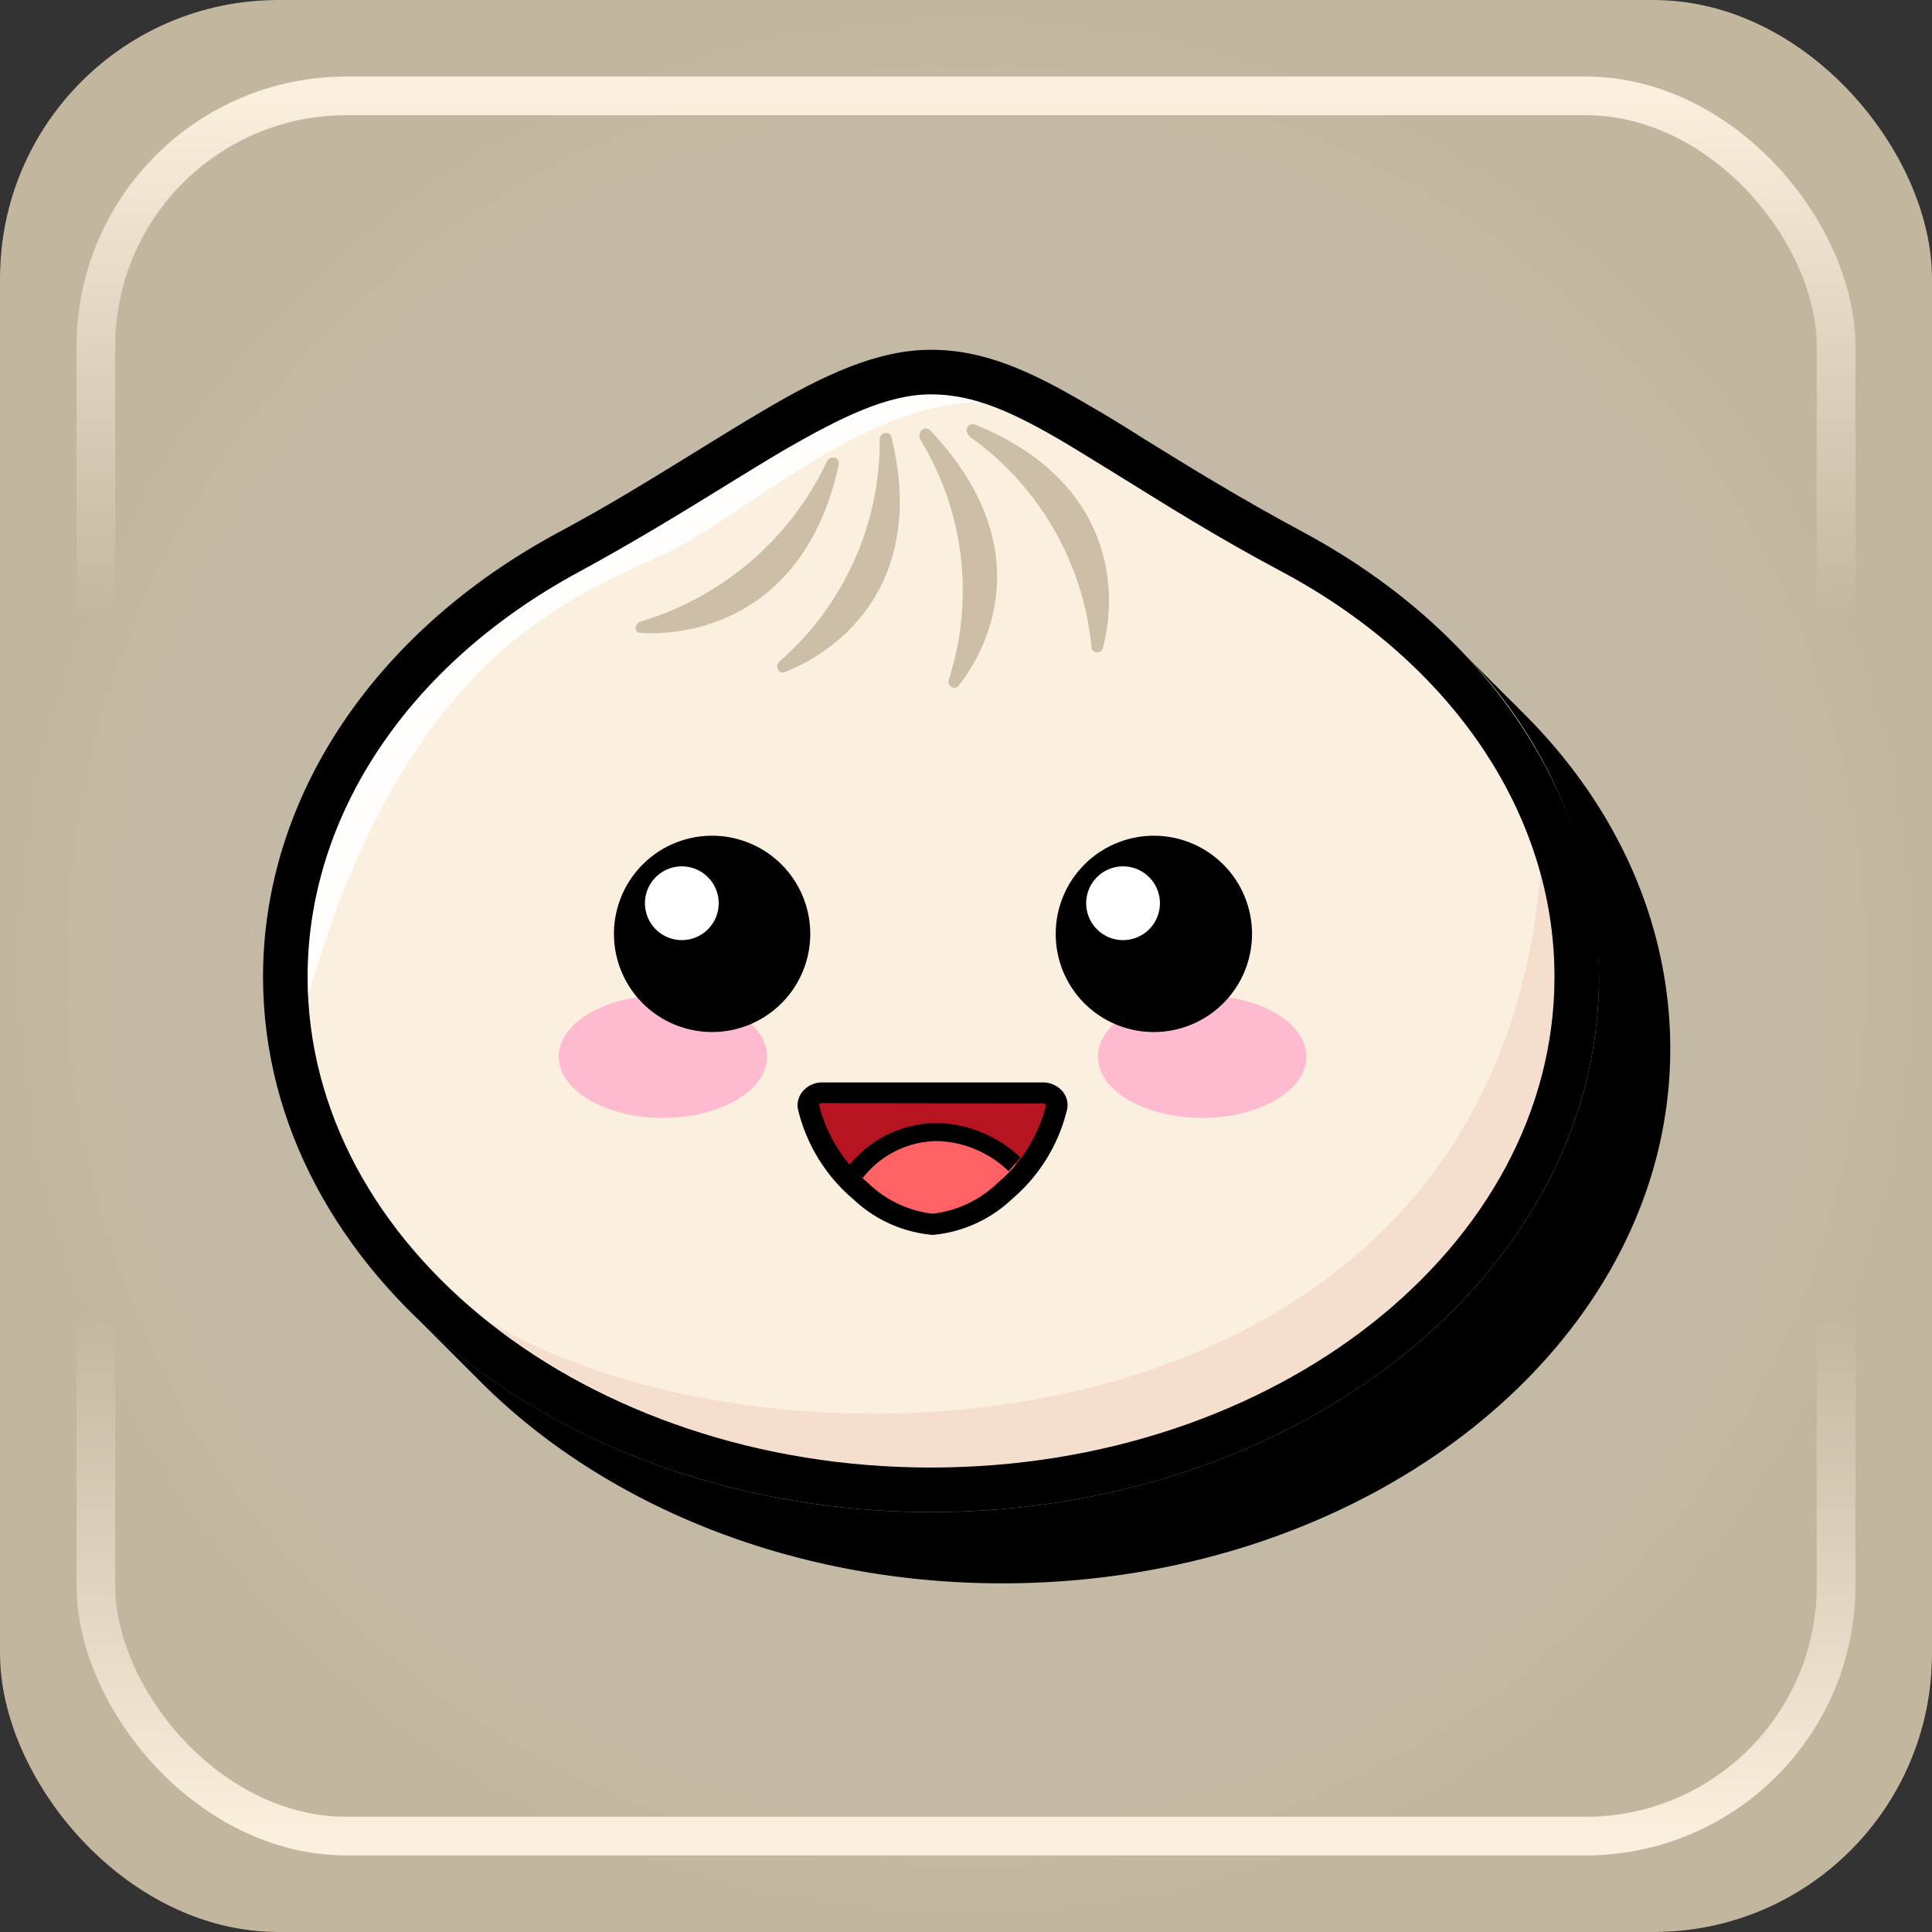 <?xml version="1.0" encoding="UTF-8" standalone="no"?>
<!-- Created with Inkscape (http://www.inkscape.org/) -->

<svg
   width="50mm"
   height="50mm"
   viewBox="0 0 50 50"
   version="1.1"
   id="svg1"
   xml:space="preserve"
   sodipodi:docname="Bun_Box.svg"
   inkscape:version="1.2.2 (b0a8486541, 2022-12-01)"
   xmlns:inkscape="http://www.inkscape.org/namespaces/inkscape"
   xmlns:sodipodi="http://sodipodi.sourceforge.net/DTD/sodipodi-0.dtd"
   xmlns:xlink="http://www.w3.org/1999/xlink"
   xmlns="http://www.w3.org/2000/svg"
   xmlns:svg="http://www.w3.org/2000/svg"><rect x="0" y="0" width="50" height="50" fill="#333333" stroke="none"/><sodipodi:namedview
     id="namedview1"
     pagecolor="#ffffff"
     bordercolor="#000000"
     borderopacity="0.25"
     inkscape:showpageshadow="2"
     inkscape:pageopacity="0.0"
     inkscape:pagecheckerboard="0"
     inkscape:deskcolor="#d1d1d1"
     inkscape:document-units="mm"
     inkscape:zoom="4.3666495"
     inkscape:cx="94.351516"
     inkscape:cy="89.427832"
     inkscape:window-width="2560"
     inkscape:window-height="1369"
     inkscape:window-x="0"
     inkscape:window-y="0"
     inkscape:window-maximized="1"
     inkscape:current-layer="svg1"
     showgrid="false" /><defs
     id="defs1"><linearGradient
       id="linearGradient15"><stop
         style="stop-color:#fbf0df;stop-opacity:0.75;"
         offset="0"
         id="stop15" /><stop
         style="stop-color:#c2b79e;stop-opacity:1;"
         offset="1"
         id="stop16" /></linearGradient><linearGradient
       id="linearGradient2"><stop
         style="stop-color:#fbf0df;stop-opacity:1;"
         offset="0"
         id="stop2" /><stop
         style="stop-color:#fbf0df;stop-opacity:0;"
         offset="0.3"
         id="stop4" /><stop
         style="stop-color:#fbf0df;stop-opacity:0;"
         offset="0.7"
         id="stop17" /><stop
         style="stop-color:#fbf0df;stop-opacity:1;"
         offset="0.998"
         id="stop3" /></linearGradient><linearGradient
       xlink:href="#linearGradient2"
       id="linearGradient9"
       x1="25"
       y1="2.364"
       x2="25"
       y2="47.636"
       gradientUnits="userSpaceOnUse" /><radialGradient
       xlink:href="#linearGradient15"
       id="radialGradient16"
       cx="25"
       cy="25"
       fx="25"
       fy="25"
       r="25"
       gradientUnits="userSpaceOnUse"
       gradientTransform="translate(-2.4265137e-6)" /></defs><g
     id="layer1"><rect
       style="font-variation-settings:normal;opacity:1;vector-effect:none;fill:#000000;fill-opacity:1;stroke:none;stroke-width:0.261;stroke-linecap:butt;stroke-linejoin:miter;stroke-miterlimit:4;stroke-dasharray:none;stroke-dashoffset:0;stroke-opacity:1;-inkscape-stroke:none;stop-color:#000000;stop-opacity:1"
       id="rect1"
       width="50"
       height="50"
       x="0"
       y="0"
       rx="7.198"
       ry="7.198" /><rect
       style="font-variation-settings:normal;vector-effect:none;fill:url(#radialGradient16);stroke:none;stroke-width:0.261;stroke-linecap:butt;stroke-linejoin:miter;stroke-miterlimit:4;stroke-dasharray:none;stroke-dashoffset:0;stroke-opacity:1;-inkscape-stroke:none;stop-color:#000000"
       id="rect1-18"
       width="50"
       height="50"
       x="0"
       y="-4.4408921e-16"
       rx="7.198"
       ry="7.198" /><rect
       style="fill:none;fill-opacity:1;stroke:url(#linearGradient9);stroke-width:1;stroke-dasharray:none"
       id="rect1-1"
       width="45.037"
       height="45.037"
       x="2.481"
       y="2.481"
       rx="6.484"
       ry="6.484" /></g><g
     id="g1"
     transform="matrix(0.461,0,0,0.461,6.577,8.822)"><path
       id="Shadow"
       d="m 71.09,20.74 c -0.16,-0.17 -0.33,-0.34 -0.5,-0.5 -0.17,-0.16 -0.33,-0.34 -0.5,-0.5 -0.17,-0.16 -0.33,-0.34 -0.5,-0.5 -0.17,-0.16 -0.33,-0.34 -0.5,-0.5 -0.17,-0.16 -0.33,-0.34 -0.5,-0.5 -0.17,-0.16 -0.33,-0.34 -0.5,-0.5 -0.17,-0.16 -0.33,-0.34 -0.5,-0.5 A 26.46,26.46 0 0 1 75.5,35.7 C 75.5,52.27 58.68,65.75 38,65.75 26.42,65.75 16.06,61.52 9.17,54.89 l 0.5,0.5 0.5,0.5 0.5,0.5 0.5,0.5 0.5,0.5 0.5,0.5 0.5,0.5 c 6.88,6.91 17.47,11.36 29.33,11.36 20.68,0 37.5,-13.48 37.5,-30 0,-7.06 -3.04,-13.75 -8.41,-19.01 z" /><g
       id="Body"><path
         id="Background"
         d="M 73,35.7 C 73,50.91 57.33,63.24 38,63.24 18.67,63.24 3,50.91 3,35.7 3,26.27 9,17.94 18.22,13 27.44,8.06 33.18,3 38,3 42.82,3 46.94,7.13 57.78,13 67,17.94 73,26.27 73,35.7 Z"
         style="fill:#fbf0df" /><path
         id="Bottom_Shadow"
         data-name="Bottom Shadow"
         d="M 73,35.7 A 21.67,21.67 0 0 0 72.2,29.92 C 69.47,63.22 28.85,64.82 12.88,54.86 A 40,40 0 0 0 38,63.24 c 19.3,0 35,-12.35 35,-27.54 z"
         style="fill:#f6dece" /><path
         id="Light_Shine"
         data-name="Light Shine"
         d="M 24.53,11.17 C 29,8.49 34.94,3.46 40.78,3.45 A 9.29,9.29 0 0 0 38,3 c -2.42,0 -5,1.25 -8.25,3.13 -1.13,0.66 -2.3,1.39 -3.54,2.15 -2.33,1.44 -5,3.07 -8,4.7 C 8.69,18.13 3,26.62 3,35.7 3,36.1 3,36.5 3,36.89 9.06,15.48 20.07,13.85 24.53,11.17 Z"
         style="fill:#fffefc" /><path
         id="Top"
         d="M 35.12,5.53 A 16.41,16.41 0 0 1 29.49,18 c -0.28,0.25 -0.06,0.73 0.3,0.59 3.37,-1.31 7.92,-5.23 6,-13.14 C 35.71,5 35.12,5.12 35.12,5.53 Z m 2.27,0 A 16.24,16.24 0 0 1 39,19 c -0.12,0.35 0.31,0.65 0.55,0.36 C 41.74,16.56 43.65,11 37.93,5 37.64,4.74 37.19,5.14 37.39,5.49 Z M 40.15,5.36 A 16.42,16.42 0 0 1 47,17.12 0.33,0.33 0 0 0 47.65,17.23 C 48.57,13.74 48.05,7.79 40.48,4.7 40.08,4.54 39.82,5.08 40.15,5.32 Z m -18.46,10.4 a 16.94,16.94 0 0 0 10.47,-9 c 0.18,-0.36 0.75,-0.22 0.66,0.18 -1.73,8 -7.52,9.67 -11.12,9.45 -0.38,0.01 -0.37,-0.52 -0.01,-0.63 z"
         style="fill:#ccbea7;fill-rule:evenodd" /><path
         id="Outline"
         d="M 38,65.75 C 17.32,65.75 0.5,52.27 0.5,35.7 c 0,-10 6.18,-19.33 16.53,-24.92 3,-1.6 5.57,-3.21 7.86,-4.62 1.26,-0.78 2.45,-1.51 3.6,-2.19 C 32,1.89 35,0.5 38,0.5 c 3,0 5.62,1.2 8.9,3.14 1,0.57 2,1.19 3.07,1.87 2.49,1.54 5.3,3.28 9,5.27 C 69.32,16.37 75.5,25.69 75.5,35.7 75.5,52.27 58.68,65.75 38,65.75 Z M 38,3 c -2.42,0 -5,1.25 -8.25,3.13 -1.13,0.66 -2.3,1.39 -3.54,2.15 -2.33,1.44 -5,3.07 -8,4.7 C 8.69,18.13 3,26.62 3,35.7 3,50.89 18.7,63.25 38,63.25 57.3,63.25 73,50.89 73,35.7 73,26.62 67.31,18.13 57.78,13 54,11 51.05,9.12 48.66,7.64 47.57,6.97 46.57,6.35 45.66,5.8 42.63,4 40.42,3 38,3 Z" /></g><g
       id="Mouth"><g
         id="Background-2"
         data-name="Background"><path
           d="m 45.05,43 a 8.93,8.93 0 0 1 -2.92,4.71 6.81,6.81 0 0 1 -4,1.88 A 6.84,6.84 0 0 1 34,47.71 8.93,8.93 0 0 1 31.12,43 0.72,0.72 0 0 1 31.92,42.19 H 44.26 A 0.72,0.72 0 0 1 45.05,43 Z"
           style="fill:#b71422"
           id="path1" /></g><g
         id="Tongue"><path
           id="Background-3"
           data-name="Background"
           d="m 34,47.79 a 6.91,6.91 0 0 0 4.12,1.9 6.91,6.91 0 0 0 4.11,-1.9 10.63,10.63 0 0 0 1,-1.07 6.83,6.83 0 0 0 -4.9,-2.31 6.15,6.15 0 0 0 -5,2.78 c 0.23,0.21 0.43,0.41 0.67,0.6 z"
           style="fill:#ff6164" /><path
           id="Outline-2"
           data-name="Outline"
           d="m 34.16,47 a 5.36,5.36 0 0 1 4.19,-2.08 6,6 0 0 1 4,1.69 c 0.23,-0.25 0.45,-0.51 0.66,-0.77 A 7,7 0 0 0 38.3,43.91 6.36,6.36 0 0 0 33.41,46.27 9.53,9.53 0 0 0 34.16,47 Z" /></g><path
         id="Outline-3"
         data-name="Outline"
         d="m 38.09,50.19 a 7.42,7.42 0 0 1 -4.45,-2 9.52,9.52 0 0 1 -3.11,-5.05 1.2,1.2 0 0 1 0.26,-1 1.41,1.41 0 0 1 1.13,-0.51 h 12.34 a 1.44,1.44 0 0 1 1.13,0.51 1.19,1.19 0 0 1 0.25,1 v 0 a 9.52,9.52 0 0 1 -3.11,5.05 7.42,7.42 0 0 1 -4.44,2 z m -6.17,-7.4 c -0.16,0 -0.2,0.07 -0.21,0.09 a 8.29,8.29 0 0 0 2.73,4.37 6.23,6.23 0 0 0 3.65,1.75 6.28,6.28 0 0 0 3.65,-1.73 8.3,8.3 0 0 0 2.72,-4.37 0.21,0.21 0 0 0 -0.2,-0.09 z" /></g><g
       id="Face"><ellipse
         id="Right_Blush"
         data-name="Right Blush"
         cx="53.22"
         cy="40.18"
         rx="5.85"
         ry="3.44"
         style="fill:#febbd0" /><ellipse
         id="Left_Bluch"
         data-name="Left Bluch"
         cx="22.95"
         cy="40.18"
         rx="5.85"
         ry="3.44"
         style="fill:#febbd0" /><path
         id="Eyes"
         d="m 25.7,38.8 a 5.51,5.51 0 1 0 -5.5,-5.51 5.51,5.51 0 0 0 5.5,5.51 z m 24.77,0 A 5.51,5.51 0 1 0 45,33.29 5.5,5.5 0 0 0 50.47,38.8 Z"
         style="fill-rule:evenodd" /><path
         id="Iris"
         d="M 24,33.64 A 2.07,2.07 0 1 0 21.94,31.57 2.07,2.07 0 0 0 24,33.64 Z m 24.77,0 a 2.07,2.07 0 1 0 -2.06,-2.07 2.07,2.07 0 0 0 2.04,2.07 z"
         style="fill:#ffffff;fill-rule:evenodd" /></g></g></svg>
